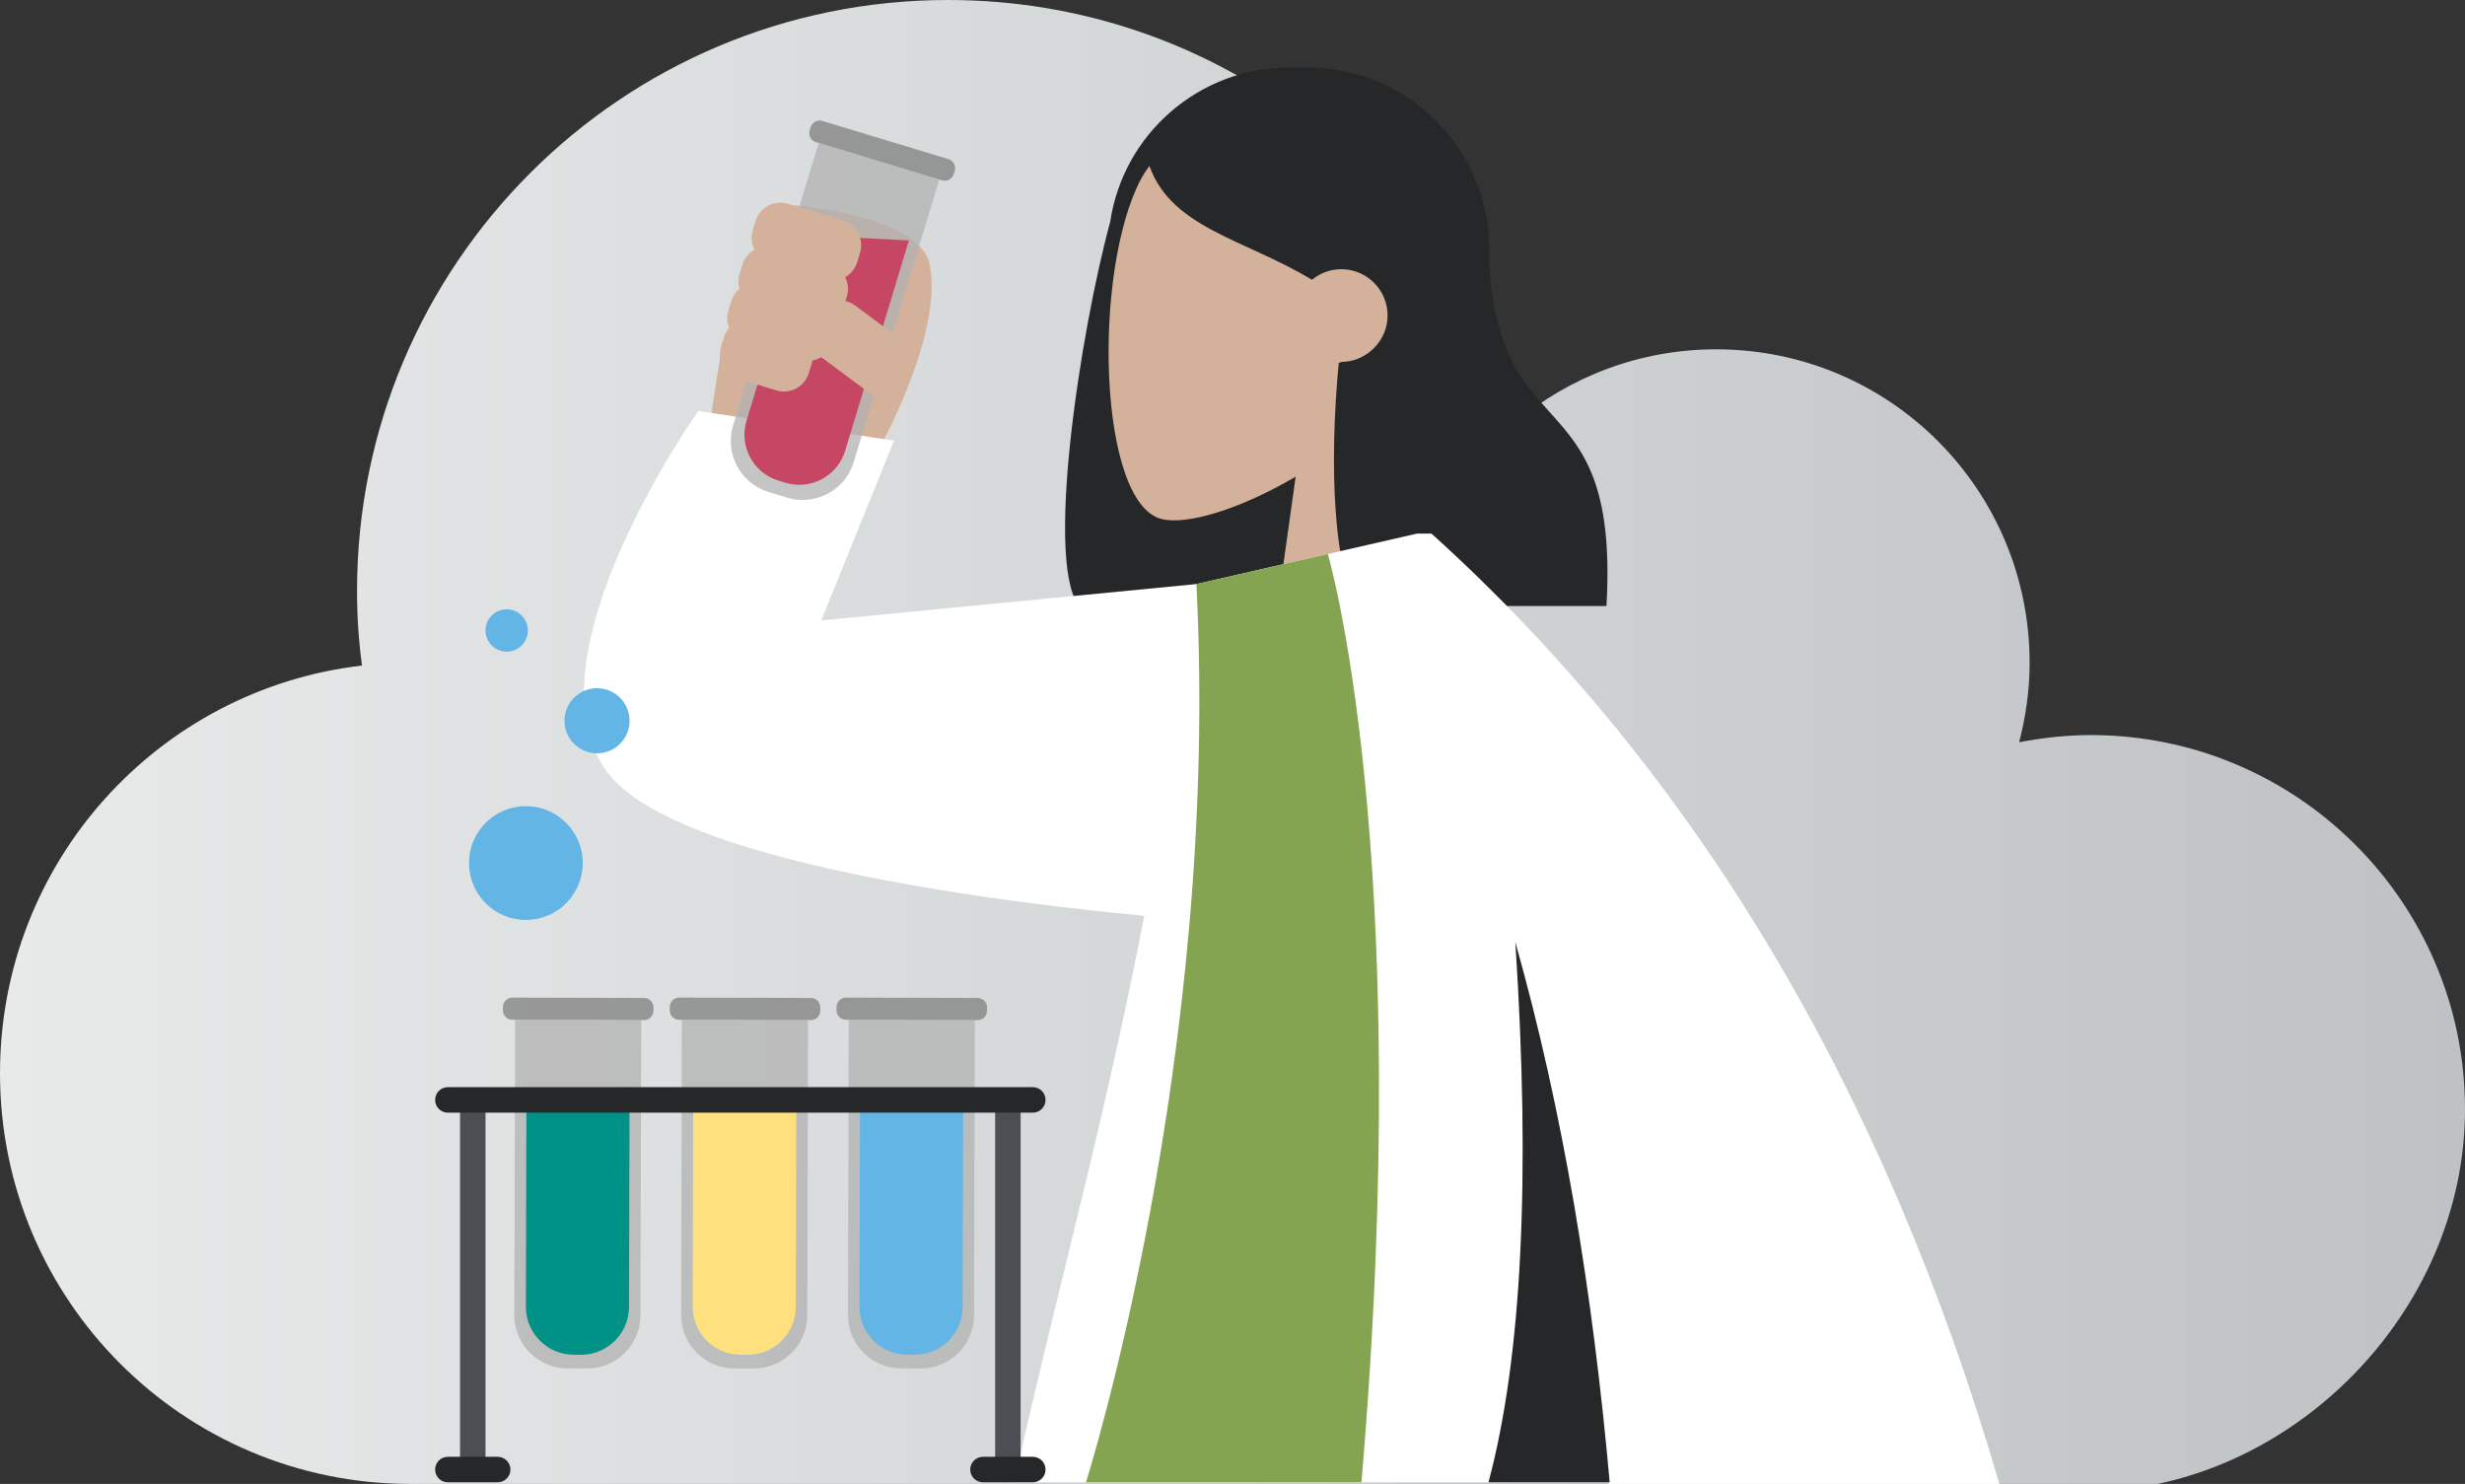 <?xml version="1.0" encoding="utf-8"?>
<!-- Generator: Adobe Illustrator 25.1.0, SVG Export Plug-In . SVG Version: 6.00 Build 0)  -->
<svg version="1.1" id="Layer_1" xmlns="http://www.w3.org/2000/svg" xmlns:xlink="http://www.w3.org/1999/xlink" x="0px" y="0px"
	 viewBox="0 0 427.108 257.106" enable-background="new 0 0 427.108 257.106" xml:space="preserve">
<rect x="0" y="0" width="427.108" height="257.106" fill="#333333" stroke="none"/>
<linearGradient id="SVGID_4_" gradientUnits="userSpaceOnUse" x1="0" y1="128.553" x2="427.108" y2="128.553">
	<stop  offset="0" style="stop-color:#E8EAEA"/>
	<stop  offset="1" style="stop-color:#BEC2C4"/>
</linearGradient>
<path fill="url(#SVGID_4_)" d="M427.108,192.184c0-35.76-29.067-64.826-64.826-64.826c-4.207,0-8.414,0.478-12.43,1.243
	c1.147-4.398,1.817-8.988,1.817-13.768c0-30.023-24.286-54.309-54.309-54.309c-13.29,0-25.433,4.781-34.899,12.717
	C249.84,30.883,210.734,0,164.265,0C107.662,0,61.862,45.895,61.862,102.403c0,4.398,0.287,8.605,0.861,12.908
	C27.346,119.422,0,149.445,0,185.969c0,39.297,31.84,71.137,71.137,71.137h302.714C403.3,250.891,427.108,223.45,427.108,192.184z"
	/>
<path fill="#D3B19A" d="M137.33,35.55c0,0,22.029,1.648,23.752,10.279c2.834,14.199-12.835,39.231-12.835,39.231l-26.131-5.946
	l3.078-19.883l9.838-5.227L137.33,35.55z"/>
<g id="Head_x2F_Front_x2F_Long_11_" transform="translate(82, 0)">
	<path id="Hair-Back_17_" fill-rule="evenodd" clip-rule="evenodd" fill="#252728" d="M110.355,38.464
		c-5.075,18.608-11.7,60.617-4.934,67.101h42.573c0-0.141,0-0.141,0-0.282c15.788-1.692,28.053-15.084,28.053-31.436v-30.59
		c0-17.48-14.097-31.577-31.577-31.577h-2.96C125.721,11.68,112.611,23.239,110.355,38.464z"/>
	<g id="Head_57_" transform="translate(54, 31)">
		<path fill-rule="evenodd" clip-rule="evenodd" fill="#D3B19A" d="M105.554,37.208c6.767-7.894,11.278-17.621,10.573-28.617
			c-2.256-31.436-45.956-24.529-54.414-8.599s-7.471,56.106,3.524,58.925c4.37,1.128,13.674-1.692,23.26-7.33l-5.921,42.291h35.242
			L105.554,37.208z"/>
	</g>
	<path id="Hair-Front_33_" fill-rule="evenodd" clip-rule="evenodd" fill="#252728" d="M149.968,62.851
		c-1.692,17.48-0.987,37.357,3.806,42.15h42.573c2.396-41.304-20.44-25.374-20.44-64.141c-1.41-1.41-2.819-2.819-4.088-3.947v-1.128
		c-7.33-15.084-16.775-22.696-28.053-22.696c-17.057,0-22.414,7.894-26.925,14.661c3.383,11.7,16.634,13.533,28.476,20.722
		c1.41-1.128,3.101-1.833,5.075-1.833c4.511,0,8.035,3.665,8.035,8.035s-3.665,8.035-8.035,8.035
		C150.25,62.851,150.109,62.851,149.968,62.851z"/>
</g>
<path fill-rule="evenodd" clip-rule="evenodd" fill="#FFFFFF" d="M207.298,101.195l-65.002,6.306l12.618-31.152l-33.912-5.148
	c0,0-33.912,47.735-13.013,65.48s102.029,22.967,102.029,22.967l8.776-47.415L207.298,101.195z"/>
<path fill-rule="evenodd" clip-rule="evenodd" fill="#FFFFFF" d="M278.769,256.965v-0.141H175.721
	c10.714-48.211,23.119-86.768,31.577-155.63l38.203-8.74l0,0h2.537c45.533,41.163,78.379,96,98.396,164.652h-67.665V256.965z"/>
<path id="Shade_5_" fill-rule="evenodd" clip-rule="evenodd" fill="#252728" d="M262.558,163.221
	c2.678,40.881,1.128,72.035-4.652,93.603h21.004C275.95,223.838,270.875,192.684,262.558,163.221z"/>
<path fill-rule="evenodd" clip-rule="evenodd" fill="#85A452" d="M188.166,256.824c0,0,23.368-73.72,19.132-155.63l22.77-5.209
	c0,0,15.181,51.084,5.831,160.839H188.166z"/>
<g opacity="0.75">
	<path fill="#B1B2B2" d="M136.413,86.22l-3.233-0.979c-4.881-1.479-7.639-6.634-6.161-11.515l14.829-48.956l20.908,6.333
		l-14.829,48.956C146.45,84.94,141.294,87.698,136.413,86.22z"/>
	<path fill="#7F7F7F" d="M164.343,27.571l-21.852-6.619c-0.858-0.26-1.764,0.225-2.024,1.083l-0.172,0.568
		c-0.26,0.858,0.225,1.764,1.083,2.024l21.852,6.619c0.858,0.26,1.764-0.225,2.024-1.083l0.172-0.568
		C165.685,28.737,165.201,27.831,164.343,27.571z"/>
</g>
<path fill="#C64764" d="M136.075,83.637l-1.18-0.358c-4.396-1.332-6.881-5.975-5.549-10.371l9.746-32.175l18.391,0.921
	l-11.036,36.434C145.115,82.484,140.472,84.969,136.075,83.637z"/>
<g>
	<g opacity="0.75">
		<path fill="#B1B2B2" d="M159.518,237.106l-3.378-0.009c-5.1-0.013-9.224-4.158-9.211-9.258l0.132-51.152l21.847,0.057
			l-0.132,51.152C168.763,232.996,164.618,237.12,159.518,237.106z"/>
		<path fill="#7F7F7F" d="M169.412,172.905l-22.833-0.059c-0.897-0.002-1.625,0.723-1.627,1.619l-0.002,0.594
			c-0.002,0.897,0.723,1.625,1.619,1.627l22.833,0.059c0.897,0.002,1.625-0.723,1.627-1.619l0.002-0.594
			C171.033,173.636,170.308,172.907,169.412,172.905z"/>
	</g>
	<path fill="#62B5E5" d="M158.452,234.73l-1.233-0.003c-4.594-0.012-8.308-3.745-8.296-8.339l0.087-33.618l17.879-4.404
		l-0.099,38.068C166.779,231.028,163.045,234.742,158.452,234.73z"/>
</g>
<g>
	<g opacity="0.75">
		<path fill="#B1B2B2" d="M130.615,237.106l-3.378-0.009c-5.1-0.013-9.224-4.158-9.211-9.258l0.133-51.152l21.847,0.057
			l-0.133,51.152C139.861,232.996,135.716,237.12,130.615,237.106z"/>
		<path fill="#7F7F7F" d="M140.509,172.905l-22.833-0.059c-0.897-0.002-1.625,0.723-1.627,1.619l-0.002,0.594
			c-0.002,0.897,0.723,1.625,1.619,1.627l22.833,0.059c0.897,0.002,1.625-0.723,1.627-1.619l0.002-0.594
			C142.131,173.636,141.406,172.907,140.509,172.905z"/>
	</g>
	<path fill="#FFE07F" d="M129.549,234.73l-1.233-0.003c-4.594-0.012-8.308-3.745-8.296-8.339l0.087-33.618l17.879-4.404
		l-0.099,38.068C137.876,231.028,134.143,234.742,129.549,234.73z"/>
</g>
<g>
	<g opacity="0.75">
		<path fill="#B1B2B2" d="M101.713,237.106l-3.378-0.009c-5.1-0.013-9.224-4.158-9.211-9.258l0.132-51.152l21.847,0.057
			l-0.133,51.152C110.958,232.996,106.813,237.12,101.713,237.106z"/>
		<path fill="#7F7F7F" d="M111.607,172.905l-22.833-0.059c-0.897-0.002-1.625,0.723-1.627,1.619l-0.002,0.594
			c-0.002,0.897,0.723,1.625,1.619,1.627l22.833,0.059c0.897,0.002,1.625-0.723,1.627-1.619l0.002-0.594
			C113.228,173.636,112.503,172.907,111.607,172.905z"/>
	</g>
	<path fill="#009187" d="M100.647,234.73l-1.233-0.003c-4.594-0.012-8.308-3.745-8.296-8.339l0.087-33.618l17.879-4.404
		l-0.099,38.068C108.974,231.028,105.241,234.742,100.647,234.73z"/>
</g>
<path fill="#D3B19A" d="M152.441,69.416l-10.643-7.902c-2.003-1.487-2.421-4.316-0.934-6.319l0.985-1.327
	c1.487-2.003,4.316-2.421,6.319-0.934l7.943,5.897c2.003,1.487,2.421,4.316,0.934,6.319l-2.99,4.027
	C153.676,69.689,152.953,69.796,152.441,69.416z"/>
<path fill="#D3B19A" d="M142.909,48.405l-9.468-2.868c-2.387-0.723-3.737-3.245-3.013-5.632l0.479-1.581
	c0.723-2.387,3.245-3.737,5.632-3.013l9.468,2.868c2.387,0.723,3.737,3.245,3.013,5.632l-0.479,1.581
	C147.818,47.779,145.297,49.128,142.909,48.405z"/>
<path fill="#D3B19A" d="M140.625,55.947l-9.468-2.868c-2.387-0.723-3.737-3.245-3.013-5.632l0.479-1.581
	c0.723-2.387,3.245-3.737,5.632-3.013l9.468,2.868c2.387,0.723,3.737,3.245,3.013,5.632l-0.479,1.581
	C145.534,55.321,143.012,56.67,140.625,55.947z"/>
<path fill="#D3B19A" d="M138.693,62.325l-9.468-2.868c-2.388-0.723-3.737-3.245-3.013-5.632l0.479-1.581
	c0.723-2.387,3.245-3.737,5.632-3.013l9.468,2.868c2.387,0.723,3.737,3.245,3.013,5.632l-0.479,1.581
	C143.602,61.699,141.08,63.048,138.693,62.325z"/>
<path fill="#4B4F54" d="M79.709,253.926v-61.146c0-1.219,0.988-2.208,2.208-2.208h0c1.219,0,2.208,0.988,2.208,2.208v61.146
	c0,1.219-0.988,2.208-2.208,2.208h0C80.697,256.134,79.709,255.146,79.709,253.926z"/>
<path fill="#4B4F54" d="M172.428,253.926v-61.146c0-1.219,0.988-2.208,2.208-2.208h0c1.219,0,2.208,0.988,2.208,2.208v61.146
	c0,1.219-0.988,2.208-2.208,2.208h0C173.416,256.134,172.428,255.146,172.428,253.926z"/>
<path fill="#252728" d="M178.952,256.824h-8.632c-1.219,0-2.208-0.988-2.208-2.208l0,0c0-1.219,0.988-2.208,2.208-2.208h8.632
	c1.219,0,2.208,0.988,2.208,2.208l0,0C181.16,255.836,180.171,256.824,178.952,256.824z"/>
<path fill="#D3B19A" d="M134.517,67.638l-6.548-1.984c-2.387-0.723-3.737-3.245-3.013-5.632l0.479-1.581
	c0.723-2.387,3.245-3.737,5.632-3.013l6.548,1.984c2.387,0.723,3.737,3.245,3.013,5.632l-0.479,1.581
	C139.427,67.012,136.905,68.361,134.517,67.638z"/>
<path fill="#252728" d="M178.952,192.781H77.601c-1.219,0-2.208-0.988-2.208-2.208l0,0c0-1.219,0.988-2.208,2.208-2.208h101.351
	c1.219,0,2.208,0.988,2.208,2.208l0,0C181.16,191.793,180.171,192.781,178.952,192.781z"/>
<path fill="#252728" d="M86.233,256.824h-8.632c-1.219,0-2.208-0.988-2.208-2.208l0,0c0-1.219,0.988-2.208,2.208-2.208h8.632
	c1.219,0,2.208,0.988,2.208,2.208l0,0C88.441,255.836,87.452,256.824,86.233,256.824z"/>
<circle fill-rule="evenodd" clip-rule="evenodd" fill="#62B5E5" cx="91.118" cy="149.532" r="9.856"/>
<circle fill-rule="evenodd" clip-rule="evenodd" fill="#62B5E5" cx="103.448" cy="124.878" r="5.637"/>
<circle fill-rule="evenodd" clip-rule="evenodd" fill="#62B5E5" cx="87.793" cy="109.234" r="3.669"/>
</svg>

